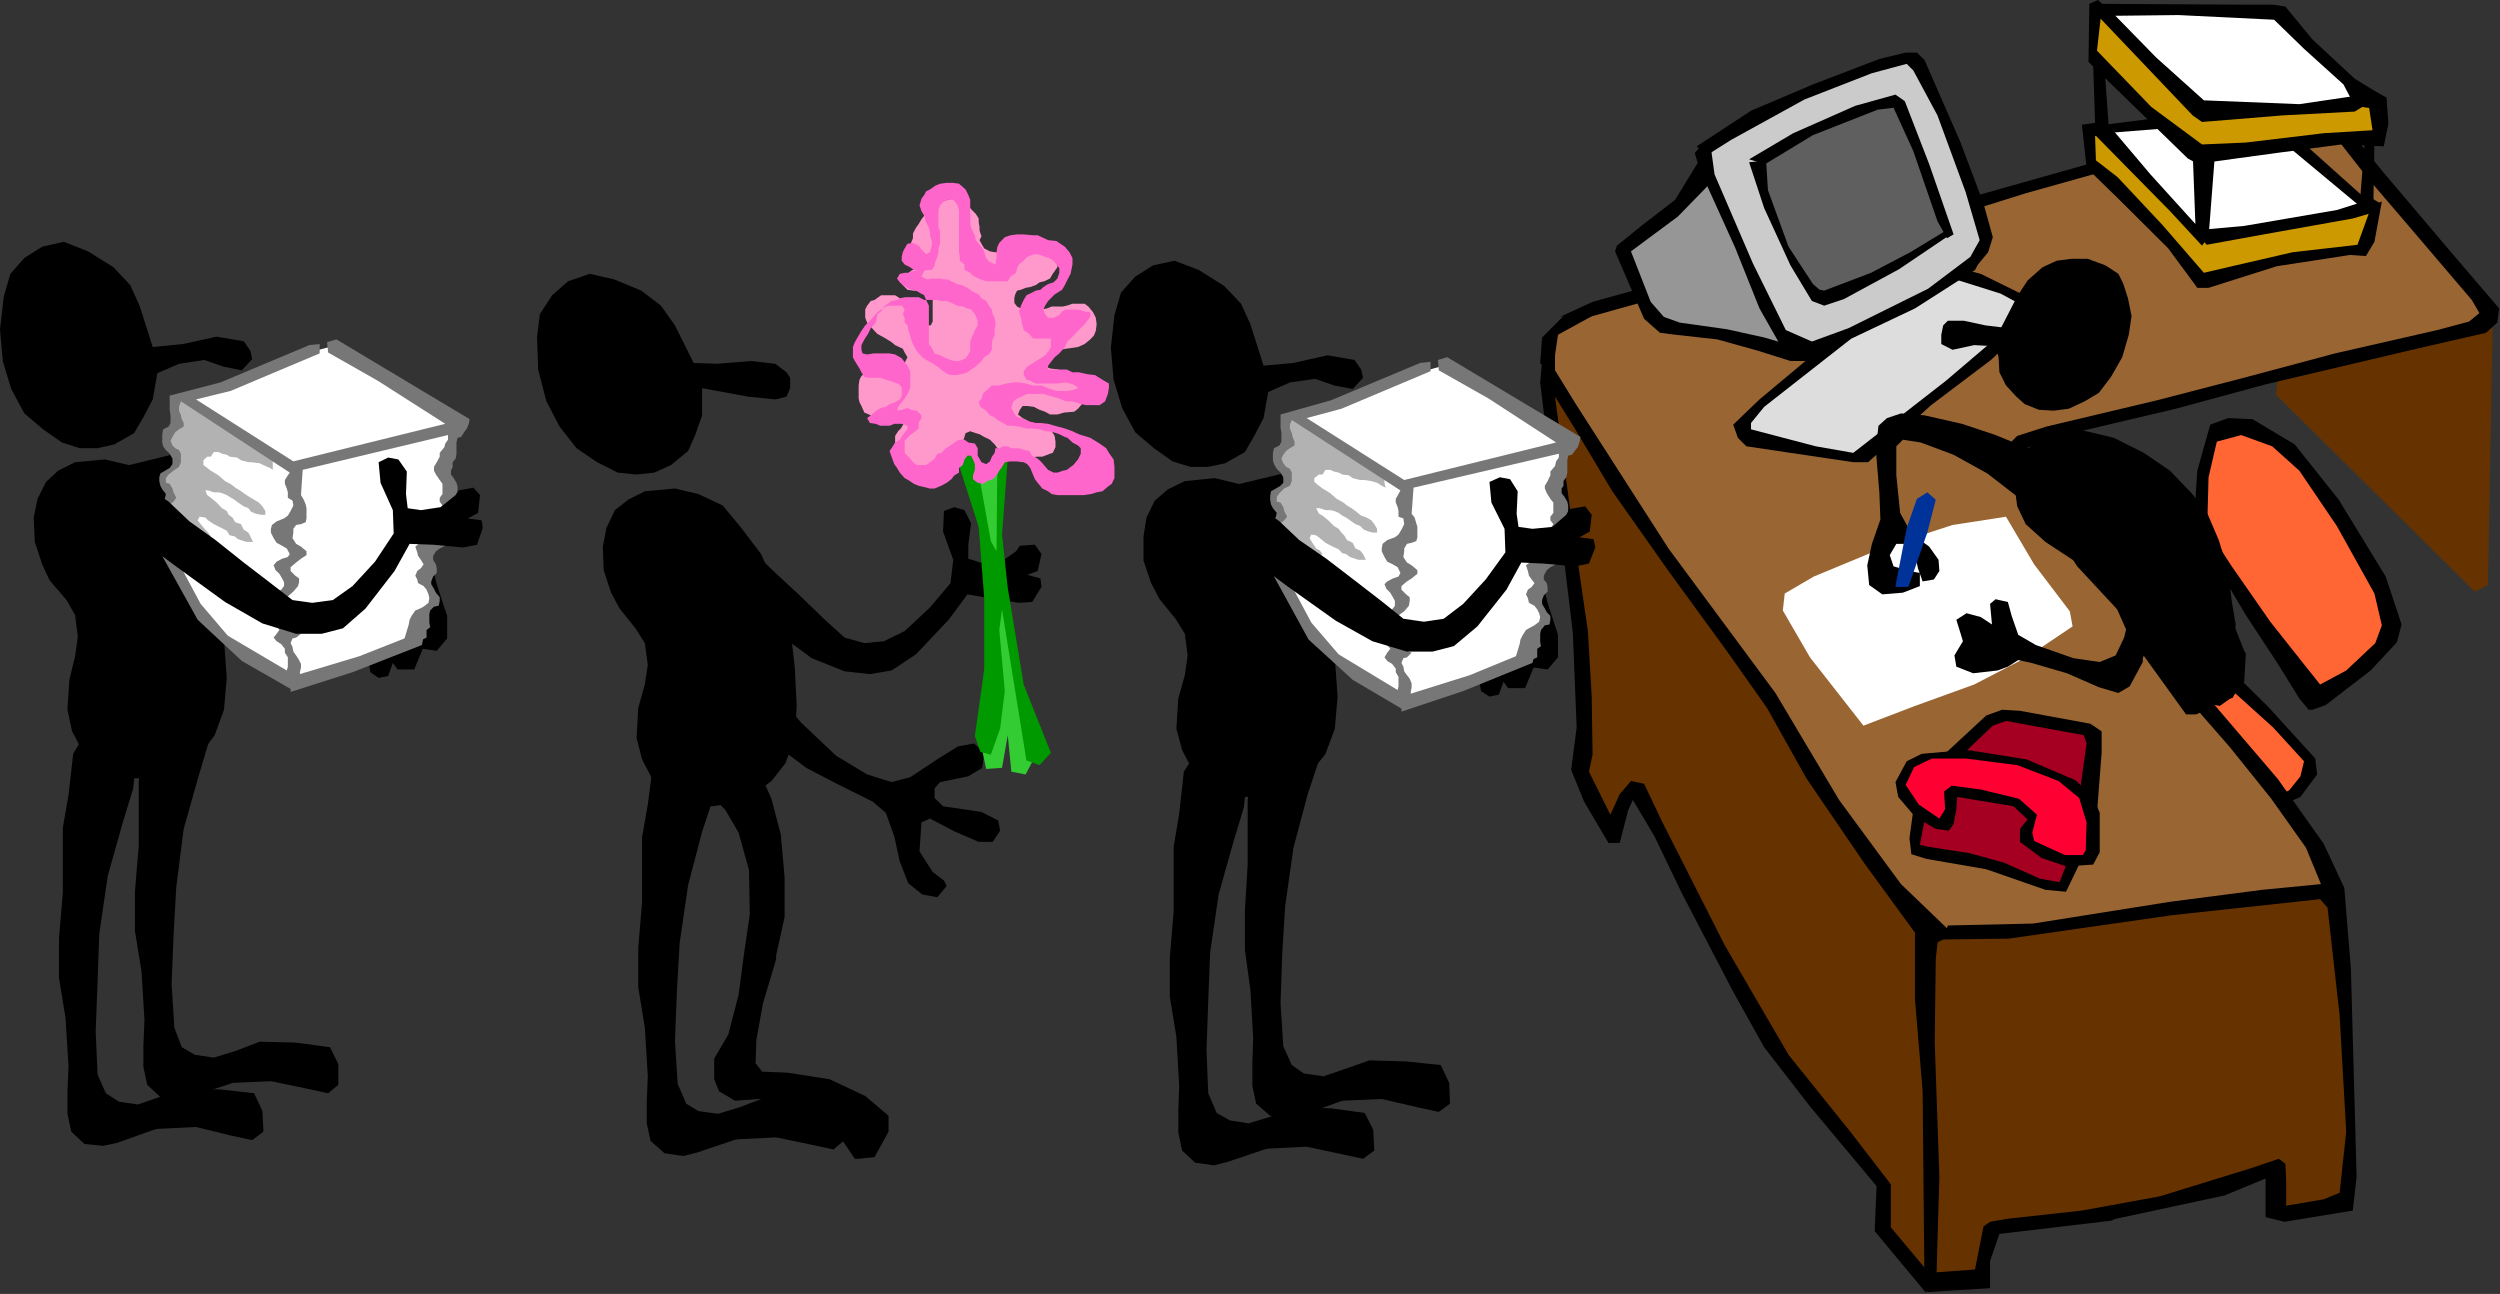 <?xml version="1.0" encoding="UTF-8" standalone="no"?>
<svg
   xmlns:ooo="http://xml.openoffice.org/svg/export"
   xmlns:dc="http://purl.org/dc/elements/1.1/"
   xmlns:cc="http://creativecommons.org/ns#"
   xmlns:rdf="http://www.w3.org/1999/02/22-rdf-syntax-ns#"
   xmlns:svg="http://www.w3.org/2000/svg"
   xmlns="http://www.w3.org/2000/svg"
   xmlns:sodipodi="http://sodipodi.sourceforge.net/DTD/sodipodi-0.dtd"
   xmlns:inkscape="http://www.inkscape.org/namespaces/inkscape"
   version="1.2"
   width="117.86mm"
   height="61mm"
   viewBox="0 0 11786 6100"
   preserveAspectRatio="xMidYMid"
   xml:space="preserve"
   id="svg210"
   sodipodi:docname="secretry.svg"
   style="fill-rule:evenodd;stroke-width:28.222;stroke-linejoin:round"
   inkscape:version="0.92.5 (2060ec1f9f, 2020-04-08)"><rect x="0" y="0" width="11786" height="6100" fill="#333333" stroke="none"/><sodipodi:namedview
   pagecolor="#ffffff"
   bordercolor="#666666"
   borderopacity="1"
   objecttolerance="10"
   gridtolerance="10"
   guidetolerance="10"
   inkscape:pageopacity="0"
   inkscape:pageshadow="2"
   inkscape:window-width="664"
   inkscape:window-height="487"
   id="namedview212"
   showgrid="false"
   inkscape:zoom="0.2102413"
   inkscape:cx="222.72756"
   inkscape:cy="115.27559"
   inkscape:window-x="0"
   inkscape:window-y="0"
   inkscape:window-maximized="0"
   inkscape:current-layer="svg210" />
 <defs
   class="ClipPathGroup"
   id="defs8">
  <clipPath
   id="presentation_clip_path"
   clipPathUnits="userSpaceOnUse">
   <rect
   x="0"
   y="0"
   width="21000"
   height="29700"
   id="rect2" />
  </clipPath>
  <clipPath
   id="presentation_clip_path_shrink"
   clipPathUnits="userSpaceOnUse">
   <rect
   x="21"
   y="29"
   width="20958"
   height="29641"
   id="rect5" />
  </clipPath>
 </defs>
 <defs
   class="TextShapeIndex"
   id="defs12">
  <g
   ooo:slide="id1"
   ooo:id-list="id3"
   id="g10" />
 </defs>
 <defs
   class="EmbeddedBulletChars"
   id="defs44">
  <g
   id="bullet-char-template-57356"
   transform="matrix(4.8828125e-4,0,0,-4.8828125e-4,0,0)">
   <path
   d="M 580,1141 1163,571 580,0 -4,571 Z"
   id="path14"
   inkscape:connector-curvature="0" />
  </g>
  <g
   id="bullet-char-template-57354"
   transform="matrix(4.8828125e-4,0,0,-4.8828125e-4,0,0)">
   <path
   d="M 8,1128 H 1137 V 0 H 8 Z"
   id="path17"
   inkscape:connector-curvature="0" />
  </g>
  <g
   id="bullet-char-template-10146"
   transform="matrix(4.8828125e-4,0,0,-4.8828125e-4,0,0)">
   <path
   d="M 174,0 602,739 174,1481 1456,739 Z M 1358,739 309,1346 659,739 Z"
   id="path20"
   inkscape:connector-curvature="0" />
  </g>
  <g
   id="bullet-char-template-10132"
   transform="matrix(4.8828125e-4,0,0,-4.8828125e-4,0,0)">
   <path
   d="M 2015,739 1276,0 H 717 l 543,543 H 174 v 393 h 1086 l -543,545 h 557 z"
   id="path23"
   inkscape:connector-curvature="0" />
  </g>
  <g
   id="bullet-char-template-10007"
   transform="matrix(4.8828125e-4,0,0,-4.8828125e-4,0,0)">
   <path
   d="m 0,-2 c -7,16 -16,29 -25,39 l 381,530 c -94,256 -141,385 -141,387 0,25 13,38 40,38 9,0 21,-2 34,-5 21,4 42,12 65,25 l 27,-13 111,-251 280,301 64,-25 24,25 c 21,-10 41,-24 62,-43 C 886,937 835,863 770,784 769,783 710,716 594,584 L 774,223 c 0,-27 -21,-55 -63,-84 l 16,-20 C 717,90 699,76 672,76 641,76 570,178 457,381 L 164,-76 c -22,-34 -53,-51 -92,-51 -42,0 -63,17 -64,51 -7,9 -10,24 -10,44 0,9 1,19 2,30 z"
   id="path26"
   inkscape:connector-curvature="0" />
  </g>
  <g
   id="bullet-char-template-10004"
   transform="matrix(4.8828125e-4,0,0,-4.8828125e-4,0,0)">
   <path
   d="M 285,-33 C 182,-33 111,30 74,156 52,228 41,333 41,471 c 0,78 14,145 41,201 34,71 87,106 158,106 53,0 88,-31 106,-94 l 23,-176 c 8,-64 28,-97 59,-98 l 735,706 c 11,11 33,17 66,17 42,0 63,-15 63,-46 V 965 c 0,-36 -10,-64 -30,-84 L 442,47 C 390,-6 338,-33 285,-33 Z"
   id="path29"
   inkscape:connector-curvature="0" />
  </g>
  <g
   id="bullet-char-template-9679"
   transform="matrix(4.8828125e-4,0,0,-4.8828125e-4,0,0)">
   <path
   d="M 813,0 C 632,0 489,54 383,161 276,268 223,411 223,592 c 0,181 53,324 160,431 106,107 249,161 430,161 179,0 323,-54 432,-161 108,-107 162,-251 162,-431 0,-180 -54,-324 -162,-431 C 1136,54 992,0 813,0 Z"
   id="path32"
   inkscape:connector-curvature="0" />
  </g>
  <g
   id="bullet-char-template-8226"
   transform="matrix(4.8828125e-4,0,0,-4.8828125e-4,0,0)">
   <path
   d="m 346,457 c -73,0 -137,26 -191,78 -54,51 -81,114 -81,188 0,73 27,136 81,188 54,52 118,78 191,78 73,0 134,-26 185,-79 51,-51 77,-114 77,-187 0,-75 -25,-137 -76,-188 -50,-52 -112,-78 -186,-78 z"
   id="path35"
   inkscape:connector-curvature="0" />
  </g>
  <g
   id="bullet-char-template-8211"
   transform="matrix(4.8828125e-4,0,0,-4.8828125e-4,0,0)">
   <path
   d="M -4,459 H 1135 V 606 H -4 Z"
   id="path38"
   inkscape:connector-curvature="0" />
  </g>
  <g
   id="bullet-char-template-61548"
   transform="matrix(4.8828125e-4,0,0,-4.8828125e-4,0,0)">
   <path
   d="m 173,740 c 0,163 58,303 173,419 116,115 255,173 419,173 163,0 302,-58 418,-173 116,-116 174,-256 174,-419 0,-163 -58,-303 -174,-418 C 1067,206 928,148 765,148 601,148 462,206 346,322 231,437 173,577 173,740 Z"
   id="path41"
   inkscape:connector-curvature="0" />
  </g>
 </defs>
 <g
   id="g49"
   transform="translate(-4607,-11800)">
  <g
   id="id2"
   class="Master_Slide">
   <g
   id="bg-id2"
   class="Background" />
   <g
   id="bo-id2"
   class="BackgroundObjects" />
  </g>
 </g>
 <g
   class="SlideGroup"
   id="g208"
   transform="translate(-4607,-11800)">
  <g
   id="g206">
   <g
   id="container-id1">
    <g
   id="id1"
   class="Slide"
   clip-path="url(#presentation_clip_path)">
     <g
   class="Page"
   id="g202">
      <g
   class="Graphic"
   id="g200">
       <g
   id="id3">
        <rect
   class="BoundingBox"
   x="4607"
   y="11800"
   width="11786"
   height="6100"
   id="rect51"
   style="fill:none;stroke:none" />
        <path
   d="m 14979,14213 13,-216 66,-155 84,-35 133,31 150,106 111,159 159,221 154,287 36,151 -18,70 -128,120 -221,141 -292,-415 -207,-319 z"
   id="path53"
   inkscape:connector-curvature="0"
   style="fill:#ff6633;stroke:none" />
        <path
   d="m 14952,14231 14,-212 61,-217 84,-31 115,5 199,119 208,261 221,362 75,226 -22,84 -124,133 -212,163 -62,22 h -18 l -44,-53 -101,-163 -151,-230 -181,-305 -22,-71 22,-31 111,172 185,266 168,212 67,84 123,-66 137,-129 31,-84 -35,-150 -177,-318 -177,-261 -128,-115 -146,-53 -115,31 -39,168 -5,186 -57,13 z"
   id="path55"
   inkscape:connector-curvature="0"
   style="fill:#000000;stroke:none" />
        <path
   d="m 14970,14841 -110,-53 -350,40 -397,71 -181,75 35,150 v 13 l 146,314 137,168 190,199 v 18 l 93,31 83,4 389,-141 327,-142 93,-44 75,-102 -4,-66 -305,-301 z"
   id="path57"
   inkscape:connector-curvature="0"
   style="fill:#ff6633;stroke:none" />
        <path
   d="m 14992,14828 309,305 221,243 9,75 -79,106 -442,199 -442,155 -137,-35 -9,-18 -323,-367 -190,-460 5,-88 203,-75 654,-106 142,13 -9,31 -53,9 -190,17 -301,45 -283,66 -106,57 27,111 141,287 75,137 177,186 124,106 62,9 181,-49 398,-146 243,-115 53,-66 17,-71 -145,-159 -274,-247 -111,-129 18,-57 z"
   id="path59"
   inkscape:connector-curvature="0"
   style="fill:#000000;stroke:none" />
        <path
   d="m 14820,14514 -115,115 -71,133 5,97 22,84 44,66 75,66 93,36 128,4 71,13 62,-44 53,-70 8,-133 -8,-13 -53,-133 -129,-119 z"
   id="path61"
   inkscape:connector-curvature="0"
   style="fill:#000000;stroke:none" />
        <path
   d="m 14776,14660 -195,44 -243,22 -243,9 -239,31 -84,62 -35,115 31,216 53,270 27,190 -49,159 -49,18 -88,-49 -155,-62 -150,-35 -57,18 v 62 l 48,106 v 13 l 62,40 88,4 177,-9 164,14 66,-5 44,-57 5,-177 -45,-270 -31,-221 -4,-137 35,-66 89,-40 269,-26 266,31 h 181 l 101,-31 22,-62 -8,-98 z"
   id="path63"
   inkscape:connector-curvature="0"
   style="fill:#000000;stroke:none" />
        <path
   d="m 15076,14850 -194,62 -239,35 -243,27 -239,48 -79,71 -27,115 44,217 71,269 40,190 -35,164 -49,18 -93,-40 -159,-49 -155,-31 -48,27 v 57 l 53,106 9,14 57,35 h 93 l 172,-22 h 168 l 66,-5 40,-66 -9,-177 -66,-265 -40,-225 -13,-137 27,-71 84,-44 269,-49 270,18 176,-14 107,-39 17,-62 -17,-102 z"
   id="path65"
   inkscape:connector-curvature="0"
   style="fill:#000000;stroke:none" />
        <path
   d="m 16358,13343 -22,1215 -62,31 -937,-928 146,-1278 39,-66 58,18 778,924 z"
   id="path67"
   inkscape:connector-curvature="0"
   style="fill:#663300;stroke:none" />
        <path
   d="m 12045,15407 150,309 57,-123 62,-67 106,164 279,579 251,420 173,256 168,212 203,230 -9,217 212,239 252,-18 49,-230 40,-22 481,-49 385,-75 424,-132 9,194 340,-49 9,-132 v -372 l -31,-433 -40,-517 -314,31 -393,40 -327,48 -336,36 -331,35 h -212 l -318,-389 -266,-406 -225,-385 -384,-508 -248,-403 -274,-411 -88,-106 62,402 53,438 57,393 -9,292 v 190 z"
   id="path69"
   inkscape:connector-curvature="0"
   style="fill:#663300;stroke:none" />
        <path
   d="m 11916,13573 314,508 265,393 296,398 146,203 265,438 336,469 173,212 274,-9 419,-27 531,-84 433,-48 252,-22 -129,-266 -304,-384 -416,-517 -353,-411 -252,-394 -62,-124 62,-35 773,-199 782,-199 562,-119 v -22 l 75,-58 -36,-70 -481,-535 -257,-336 -66,-31 -831,234 -614,150 -765,226 -932,261 -349,115 -18,8 -97,93 -9,115 z"
   id="path71"
   inkscape:connector-curvature="0"
   style="fill:#996633;stroke:none" />
        <path
   d="m 13918,12724 1613,-455 53,22 252,313 345,407 208,243 -9,67 -53,48 -327,75 -712,168 -424,115 -619,146 -84,40 9,75 62,75 270,398 380,469 464,543 216,305 97,208 31,380 27,981 -18,160 -322,53 -89,-22 v -182 l -194,80 -513,110 -22,9 -526,62 -44,128 v 14 114 l -292,18 -17,-9 -9,-941 -36,-429 v -336 l 45,-31 70,18 -17,159 -5,389 22,636 -9,305 -4,146 181,-13 40,-203 31,-22 80,-14 353,-39 367,-67 428,-132 133,-45 31,23 4,75 v 123 l 177,-30 75,-31 31,-288 -31,-548 -57,-508 -35,-40 -694,75 -774,111 -309,4 22,-66 402,-9 641,-102 438,-57 278,-27 -71,-172 -163,-230 -195,-243 -247,-283 -239,-318 -234,-252 -150,-230 -142,-199 -35,-97 13,-58 31,-31 137,-44 522,-124 424,-110 415,-111 482,-110 150,-40 49,-40 -36,-62 -207,-243 -283,-331 -225,-287 h -31 l -464,106 -451,128 -442,124 -239,75 -1803,504 -17,8 -146,80 -14,97 v 75 l -70,-35 9,-124 101,-101 -17,4 154,-71 442,-123 -13,8 z"
   id="path73"
   inkscape:connector-curvature="0"
   style="fill:#000000;stroke:none" />
        <path
   d="m 11908,13497 128,208 437,681 504,681 300,504 292,397 226,217 -9,35 -98,49 -75,-102 -216,-296 -274,-402 -186,-332 -190,-269 -274,-376 -265,-376 -177,-296 -93,-150 71,530 84,575 18,309 4,274 -17,80 101,203 44,-97 53,-62 62,13 84,177 296,584 301,517 291,362 191,248 v 203 l 185,221 -18,89 -243,-292 9,-212 -314,-376 -216,-279 -150,-269 -235,-451 -132,-274 -102,-172 -22,48 -40,155 h -53 l -115,-195 -61,-150 26,-199 -18,-446 -53,-442 -53,-345 -48,-394 9,-97 z"
   id="path75"
   inkscape:connector-curvature="0"
   style="fill:#000000;stroke:none" />
        <path
   d="m 14064,14236 -252,39 -314,102 -340,141 -137,80 -9,80 128,221 252,322 243,-93 279,-101 247,-128 217,-146 -13,-71 -168,-221 z"
   id="path77"
   inkscape:connector-curvature="0"
   style="fill:#ffffff;stroke:none" />
        <path
   d="m 13825,15363 186,-190 84,-5 358,71 40,49 -31,362 -62,208 -80,128 -84,-18 -225,-88 -239,-44 -137,-36 9,-132 44,-168 z"
   id="path79"
   inkscape:connector-curvature="0"
   style="fill:#a50021;stroke:none" />
        <path
   d="m 13781,15349 190,-176 75,-27 84,5 332,61 53,36 v 101 l -22,283 -80,-106 31,-221 -13,-39 -367,-67 -62,22 -159,151 z"
   id="path81"
   inkscape:connector-curvature="0"
   style="fill:#000000;stroke:none" />
        <path
   d="m 13666,15354 199,-18 h 18 l 278,44 230,98 84,79 31,75 v 186 l -31,58 -128,8 -115,-39 -102,-76 v -61 l 36,-45 -67,-62 -181,-30 -84,-14 -4,58 -13,70 -22,31 -62,-8 -98,-58 -79,-93 -13,-70 53,-98 z"
   id="path83"
   inkscape:connector-curvature="0"
   style="fill:#000000;stroke:none" />
        <path
   d="m 13627,15619 -18,133 9,75 70,22 283,49 279,97 97,9 75,-155 -13,9 h -53 l -40,101 -93,-17 -168,-75 -163,-45 -195,-30 -39,-9 26,-137 z"
   id="path85"
   inkscape:connector-curvature="0"
   style="fill:#000000;stroke:none" />
        <path
   d="m 13591,15500 40,-84 84,-40 h 159 l 243,31 195,75 97,80 35,115 -4,132 -14,22 h -84 l -145,-66 -9,-40 22,-84 -84,-75 -181,-44 -137,-18 -36,27 5,84 -27,44 -97,-66 z"
   id="path87"
   inkscape:connector-curvature="0"
   style="fill:#ff0033;stroke:none" />
        <path
   d="m 12632,12507 323,-190 274,-119 274,-84 132,-22 49,53 128,314 146,406 -9,115 -93,97 -221,133 -291,150 -221,93 -75,-13 -111,-195 -212,-477 -84,-199 13,-57 z"
   id="path89"
   inkscape:connector-curvature="0"
   style="fill:#cbcbcb;stroke:none" />
        <path
   d="m 12897,12560 204,-123 278,-115 172,-36 45,97 97,230 93,279 -53,48 -283,168 -243,106 -58,-35 -132,-234 -111,-257 z"
   id="path91"
   inkscape:connector-curvature="0"
   style="fill:#5f5f5f;stroke:none" />
        <path
   d="m 12641,12600 137,296 159,367 124,199 -345,-84 -269,-49 -75,-84 -18,5 -89,-292 -17,9 221,-159 128,-137 z"
   id="path93"
   inkscape:connector-curvature="0"
   style="fill:#969696;stroke:none" />
        <path
   d="m 13852,13095 305,128 31,40 -53,66 -261,217 -318,265 -181,133 -345,-49 -199,-40 -18,-61 376,-319 111,-97 402,-181 z"
   id="path95"
   inkscape:connector-curvature="0"
   style="fill:#dddddd;stroke:none" />
        <path
   d="m 12606,12490 256,-168 292,-124 313,-120 124,-30 h 53 l 36,35 168,384 110,292 44,159 -22,71 -48,58 -14,26 -283,181 -335,159 -182,89 h -70 l -155,-49 -190,-53 -199,-22 -71,-9 -75,-66 -137,-318 9,-27 115,-93 159,-123 106,-173 40,31 18,66 -151,155 -221,164 93,238 62,71 75,27 221,31 177,39 75,22 93,18 230,-84 375,-186 199,-150 44,-79 -66,-226 -133,-362 -114,-212 -31,-31 -164,44 -318,124 -345,190 -119,75 z"
   id="path97"
   inkscape:connector-curvature="0"
   style="fill:#000000;stroke:none" />
        <path
   d="m 12632,12481 -35,40 22,75 168,371 115,287 93,164 79,53 93,-53 -141,-62 -155,-314 -181,-420 -18,-132 z"
   id="path99"
   inkscape:connector-curvature="0"
   style="fill:#000000;stroke:none" />
        <path
   d="m 12853,12551 208,-123 292,-129 190,-53 44,31 115,297 115,331 -31,18 -45,-80 -114,-331 -93,-204 -75,9 -305,120 -226,137 z"
   id="path101"
   inkscape:connector-curvature="0"
   style="fill:#000000;stroke:none" />
        <path
   d="m 12853,12565 71,216 124,270 101,168 58,22 93,-31 260,-141 243,-164 -22,-18 -168,102 -185,97 -221,84 -22,-4 -31,-27 -115,-176 -97,-266 -9,-141 z"
   id="path103"
   inkscape:connector-curvature="0"
   style="fill:#000000;stroke:none" />
        <path
   d="m 13145,13480 -243,203 -124,119 22,62 40,40 504,75 h 70 l 297,-269 282,-213 230,-216 v -53 l -278,-137 -84,-22 -49,44 226,71 114,61 -22,53 -349,297 -437,340 -177,-31 -305,-80 v -30 l 62,-76 411,-322 -111,22 z"
   id="path105"
   inkscape:connector-curvature="0"
   style="fill:#000000;stroke:none" />
        <path
   d="m 14453,12414 57,-8 314,349 181,177 5,-14 362,-44 283,-57 128,-31 22,9 -62,198 -243,14 -199,31 -304,84 -168,-173 -221,-243 -151,-132 z"
   id="path107"
   inkscape:connector-curvature="0"
   style="fill:#cc9900;stroke:none" />
        <path
   d="m 14546,11853 808,9 239,230 155,168 -120,26 -296,27 -353,-5 -292,-278 z"
   id="path109"
   inkscape:connector-curvature="0"
   style="fill:#ffffff;stroke:none" />
        <path
   d="m 14524,12406 698,-80 371,305 181,137 -287,75 -451,62 h -31 l -234,-221 -181,-199 z"
   id="path111"
   inkscape:connector-curvature="0"
   style="fill:#ffffff;stroke:none" />
        <path
   d="m 14488,11853 -22,221 248,230 265,230 508,-62 336,-22 -9,-164 -62,-13 -150,26 -385,36 -251,-9 -398,-398 z"
   id="path113"
   inkscape:connector-curvature="0"
   style="fill:#cc9900;stroke:none" />
        <path
   d="m 14497,11800 -40,18 -4,274 468,455 49,27 49,-9 322,-44 305,-40 199,9 22,-107 -9,-123 -57,-31 -31,40 22,145 -230,14 -367,44 -207,9 -239,-177 -256,-265 17,-151 434,456 44,31 380,-31 340,-18 44,-27 -4,-30 4,-23 -305,45 -450,-18 -226,-203 -212,-217 z"
   id="path115"
   inkscape:connector-curvature="0"
   style="fill:#000000;stroke:none" />
        <path
   d="m 14497,11818 698,4 h 129 l 57,9 128,155 199,185 137,84 -44,58 -93,-14 -53,-101 -186,-168 -141,-137 -451,-22 -353,4 z"
   id="path117"
   inkscape:connector-curvature="0"
   style="fill:#000000;stroke:none" />
        <path
   d="m 14475,12105 9,274 -62,9 22,203 159,155 226,225 137,186 h 53 l 322,-102 345,-53 75,5 40,-67 35,-190 -13,5 -31,-18 -168,53 -437,75 -199,18 v 44 l 22,27 269,-49 420,-75 75,-22 -53,146 -305,35 -269,62 -150,35 -195,-225 -212,-226 -102,-79 -4,-115 66,-18 -22,-314 z"
   id="path119"
   inkscape:connector-curvature="0"
   style="fill:#000000;stroke:none" />
        <path
   d="m 14524,12361 221,261 212,234 -13,-344 106,4 -31,402 -31,40 -151,-163 -366,-372 z"
   id="path121"
   inkscape:connector-curvature="0"
   style="fill:#000000;stroke:none" />
        <path
   d="m 15801,12454 -5,323 -66,9 27,-341 z"
   id="path123"
   inkscape:connector-curvature="0"
   style="fill:#000000;stroke:none" />
        <path
   d="m 15774,12750 -296,-265 -75,13 340,283 z"
   id="path125"
   inkscape:connector-curvature="0"
   style="fill:#000000;stroke:none" />
        <path
   d="m 14497,12392 274,-35 36,49 -279,22 z"
   id="path127"
   inkscape:connector-curvature="0"
   style="fill:#000000;stroke:none" />
        <path
   d="m 14042,13343 75,-146 49,-75 70,-62 67,-31 70,-9 h 76 l 84,31 61,40 22,44 23,71 17,84 -13,88 -31,106 -53,93 -57,75 -67,40 -75,35 -71,9 -70,-4 -67,-27 -39,-35 -49,-53 -31,-62 -4,-71 -9,-35 -31,-18 -75,-4 -102,22 -53,-27 v -44 l 9,-44 22,-22 h 75 l 102,22 z"
   id="path129"
   inkscape:connector-curvature="0"
   style="fill:#000000;stroke:none" />
        <path
   d="m 14236,13851 89,-18 101,-4 146,35 142,71 123,84 102,106 75,97 53,124 44,142 18,150 18,106 -18,155 -31,115 -35,61 -36,62 -66,31 h -48 l -274,-380 -62,-141 -44,-102 -45,-57 -110,-49 -128,-84 -93,-84 -40,-84 -13,-97 18,-89 44,-84 35,-31 z"
   id="path131"
   inkscape:connector-curvature="0"
   style="fill:#000000;stroke:none" />
        <path
   d="m 14201,13926 115,62 57,49 v 75 l -61,62 -76,22 -88,-31 -172,-133 -159,-88 -155,-58 -84,-13 -31,31 v 137 l 18,177 53,97 84,62 44,62 4,53 -26,40 -53,9 -22,-62 -14,-67 -48,-48 h -40 l -31,53 18,53 75,22 49,9 v 17 45 l -80,31 -97,8 -62,-44 -9,-93 22,-101 40,-115 -5,-128 -17,-204 13,-110 40,-36 66,-22 111,9 176,40 159,53 98,40 z"
   id="path133"
   inkscape:connector-curvature="0"
   style="fill:#000000;stroke:none" />
        <path
   d="m 14541,14094 106,31 80,102 49,110 26,133 -9,137 -26,146 -58,150 v 18 l -62,115 -53,31 -92,-27 -151,-66 -168,-49 -61,-13 -49,31 -49,18 -115,13 -79,-31 -9,-53 40,-67 -9,-30 -22,-71 48,-31 67,18 53,35 -9,-97 26,-22 58,13 18,66 31,89 83,48 177,62 124,18 75,-31 40,-84 44,-177 v -159 l -84,-133 -79,-75 -36,-75 9,-53 z"
   id="path135"
   inkscape:connector-curvature="0"
   style="fill:#000000;stroke:none" />
        <path
   d="m 13547,14541 49,-252 48,-137 49,-31 40,35 -40,155 -89,256 h -61 z"
   id="path137"
   inkscape:connector-curvature="0"
   style="fill:#003399;stroke:none" />
        <path
   d="m 7877,13511 -88,-177 -66,-93 -93,-71 -128,-53 -115,-26 -102,35 -75,66 -58,89 -13,106 5,155 39,150 62,119 80,102 97,66 97,49 89,9 84,-9 79,-36 80,-66 35,-79 31,-89 v -128 l 217,40 128,13 53,-13 17,-40 v -49 l -17,-26 -53,-40 -115,-13 -159,13 z"
   id="path139"
   inkscape:connector-curvature="0"
   style="fill:#000000;stroke:none" />
        <path
   d="m 7568,14156 79,-40 142,-13 110,26 115,54 84,101 97,128 53,120 49,128 40,137 17,150 9,181 -9,151 -44,119 -66,84 -88,66 -102,40 -88,13 -124,-4 -93,-49 -62,-66 -53,-102 -26,-101 8,-142 31,-110 14,-93 -14,-102 -44,-70 -75,-93 -40,-75 -35,-106 -4,-111 17,-88 40,-84 z"
   id="path141"
   inkscape:connector-curvature="0"
   style="fill:#000000;stroke:none" />
        <path
   d="m 7842,14169 106,27 102,88 88,97 115,111 124,115 119,115 93,84 93,26 92,-9 98,-48 119,-111 97,-115 13,-110 -48,-133 4,-97 49,-18 48,14 31,62 -13,101 v 66 l 57,18 98,-4 70,-49 18,-26 71,-5 31,44 -18,80 -49,18 62,17 5,40 -44,71 -62,4 -142,-22 -101,-18 -89,120 -154,163 -115,76 -102,17 -119,-13 -155,-62 -168,-124 -203,-177 -199,-181 -58,-141 z"
   id="path143"
   inkscape:connector-curvature="0"
   style="fill:#000000;stroke:none" />
        <path
   d="m 7603,14381 71,-61 119,-9 93,48 71,115 75,195 97,221 124,163 132,155 164,155 146,88 115,36 88,-23 133,-88 92,-57 76,-14 48,44 -9,71 -66,40 -133,27 -26,30 v 45 l 40,39 181,27 79,40 9,48 -35,53 h -66 l -111,-48 -119,-62 -40,18 -9,137 62,97 53,40 13,26 -44,53 -71,-13 -66,-53 -40,-102 -26,-119 -40,-111 -62,-53 -159,-79 -154,-80 -129,-97 -150,-133 -115,-132 -128,-168 -133,-221 -128,-164 -22,-57 z"
   id="path145"
   inkscape:connector-curvature="0"
   style="fill:#000000;stroke:none" />
        <path
   d="m 8054,15274 115,124 75,168 44,168 18,203 v 186 l -40,181 v 18 l -62,208 -31,172 -4,111 31,39 119,5 199,31 168,79 110,93 v 75 l -66,120 -75,8 h -18 l -62,-92 -114,-124 -142,-62 -128,-4 -119,8 -75,-44 -23,-57 v -97 l 67,-115 48,-186 27,-203 26,-177 -4,-208 -49,-177 -62,-106 -101,-106 -58,-102 -8,-101 61,-80 67,-9 z"
   id="path147"
   inkscape:connector-curvature="0"
   style="fill:#000000;stroke:none" />
        <path
   d="m 7727,15332 57,-40 84,-9 75,49 40,101 -13,129 -53,159 -66,252 -40,274 -13,230 -9,230 13,203 40,93 57,35 93,13 102,-31 115,-44 172,5 164,22 39,79 v 97 l -48,40 -102,-22 -168,-35 -181,9 -18,4 -172,58 -66,17 -89,-13 -66,-58 -18,-83 v -102 l 5,-120 -14,-229 -31,-190 v -186 l 18,-217 v -305 l 27,-154 26,-199 z"
   id="path149"
   inkscape:connector-curvature="0"
   style="fill:#000000;stroke:none" />
        <path
   d="m 9176,13988 89,35 71,-39 -27,322 27,323 75,411 66,345 -35,66 -67,-13 -17,-172 -27,154 -75,5 -27,-129 49,-499 -40,-446 -75,-314 z"
   id="path151"
   inkscape:connector-curvature="0"
   style="fill:#33cc33;stroke:none" />
        <path
   d="m 9358,13962 -27,358 27,252 75,455 128,322 -53,58 -62,-22 -115,-712 -13,97 26,288 -22,177 -44,123 -49,-13 -26,-75 44,-314 v -336 l -26,-336 -106,-331 61,-40 67,119 -14,44 49,275 27,48 4,-424 z"
   id="path153"
   inkscape:connector-curvature="0"
   style="fill:#009900;stroke:none" />
        <path
   d="m 8938,13029 -36,-31 -4,-27 4,-26 9,-22 v -22 l 14,-27 13,-18 13,-22 13,-17 14,-18 17,-13 9,-18 35,-13 18,-9 22,-4 18,-9 22,9 18,4 17,13 18,9 13,18 22,22 14,22 v 18 l 4,22 v 17 l 9,27 -9,18 9,17 13,22 27,14 22,4 h 17 23 l 26,-18 31,-13 h 35 27 22 l 31,13 26,5 27,22 18,18 13,22 v 22 l -22,31 -13,22 -27,13 -22,5 -18,13 -26,9 -22,4 -22,9 -18,4 -9,18 -4,18 v 22 l 13,17 26,14 22,9 h 27 l 18,-9 h 22 l 26,-5 22,-9 h 18 35 l 18,-4 27,-9 h 35 22 l 18,13 22,27 13,26 4,31 -4,31 -9,22 -17,18 -27,22 -31,14 -26,4 -31,4 -27,5 -22,9 -18,4 -22,13 -26,14 v 22 l 17,17 23,9 39,5 36,13 26,18 27,26 13,18 4,22 18,18 v 26 l -9,18 -22,26 -18,14 -48,4 -31,9 h -22 -13 l -23,-13 -26,-9 -27,-14 -31,-4 h -22 l -13,18 -9,22 22,17 27,14 22,13 h 18 l 22,22 h 17 l 31,13 14,22 4,27 v 26 l -13,27 -13,4 -36,14 h -26 l -27,4 -18,5 h -22 -22 l -31,-5 -35,-22 -31,-22 -13,-18 -22,-22 -27,-13 -22,-13 -18,-5 -26,-9 -22,9 -5,18 -8,22 -14,26 v 27 l -22,22 -18,18 -26,22 -27,13 -26,13 h -18 -17 l -23,-8 -26,-5 -18,-13 -39,-35 -18,-23 -18,-17 -9,-22 v -27 -18 l 14,-22 13,-13 13,-22 5,-18 v -22 l -23,-4 -26,-9 h -22 -27 l -26,9 -18,4 h -18 l -30,-13 -14,-31 -9,-18 -4,-17 v -22 -18 -22 l 4,-27 9,-17 27,-23 17,-8 23,-14 h 39 27 22 l 31,-4 18,-13 13,-27 -13,-22 -9,-18 -36,-17 -17,-14 -27,-17 -40,-22 -17,-18 -31,-35 -9,-23 v -17 -22 l 9,-18 17,-22 18,-5 31,-22 h 22 18 26 l 22,14 23,13 13,22 17,27 14,17 22,22 17,14 23,13 h 17 l 9,-18 v -18 -17 -22 -18 -22 -18 l -26,-9 -27,-8 -22,-14 h -18 l -26,-4 -22,-22 v -18 l 4,-22 18,-13 17,-14 23,-13 h 17 z"
   id="path155"
   inkscape:connector-curvature="0"
   style="fill:#ff99cc;stroke:none" />
        <path
   d="m 8951,13104 27,13 22,-4 h 17 22 l 18,4 h 18 l 17,9 27,13 22,5 27,13 26,18 27,13 13,18 22,13 13,22 14,18 4,22 9,17 4,23 v 13 l -4,22 v 26 l -9,18 -4,22 v 27 l -14,22 -22,13 -13,18 -27,26 -22,14 -17,13 -27,9 -26,4 h -23 l -17,-4 -22,-14 -27,-22 -26,-17 -27,-14 -18,-13 -17,-18 -13,-17 -14,-27 -9,-22 -4,-18 -9,-26 -4,-22 -13,-13 v -23 l -9,-17 9,-22 -14,-18 h -17 -18 -22 l -18,4 -22,14 -18,13 -22,26 -22,23 -13,13 -18,26 -13,22 -18,31 -9,23 v 26 22 l 9,18 22,35 9,18 14,22 17,4 h 22 18 18 l 26,9 18,5 22,8 18,5 17,18 v 17 22 l -9,18 -22,13 -26,9 -18,13 -22,5 -18,9 -31,26 -17,13 13,23 27,4 22,9 h 26 18 l 22,-9 h 18 17 l 27,9 v 17 l -22,27 -14,22 -22,13 -17,27 -9,13 9,27 13,35 13,18 13,22 23,26 17,9 27,18 22,9 17,4 36,9 h 22 l 31,-13 26,-14 22,-17 14,-18 22,-13 v -22 l 18,-14 8,-26 14,-18 h 17 l 9,18 9,22 v 27 l -9,26 v 18 l 22,17 27,5 17,-13 27,-9 18,-18 13,-22 13,-18 13,-22 27,-4 h 26 l 36,4 17,9 14,18 9,22 13,31 13,17 22,27 27,13 17,13 27,5 h 22 22 40 40 l 35,-5 26,-8 27,-5 26,-22 18,-13 13,-27 v -53 l -4,-35 -22,-31 -13,-22 -31,-22 -44,-27 -54,-17 -30,-14 -36,-13 -48,-13 -31,-9 -36,-4 h -22 l -40,-9 -26,-14 -22,-4 -13,-18 -14,-26 9,-31 18,-13 31,-14 17,-8 h 36 17 23 l 26,8 49,14 31,13 h 31 l 39,13 27,5 h 18 17 27 l 26,-18 13,-35 5,-31 v -18 l -31,-18 -35,-22 -36,-4 -40,-9 h -30 l -27,-13 h -22 -35 -31 v -18 l 31,-40 22,-18 26,-30 13,-27 23,-22 26,-27 31,-31 13,-17 14,-18 v -22 l -27,-4 -31,-9 h -40 -17 l -18,9 -13,17 -27,13 h -26 l -14,-17 -8,-22 8,-18 14,-22 31,-31 35,-22 13,-22 13,-27 14,-26 9,-44 v -31 l -14,-27 -22,-26 -40,-27 -39,-4 -49,-23 h -22 l -44,-4 h -31 l -31,4 -27,9 -26,27 -9,18 -4,26 v 27 l -5,31 -31,-14 -13,-17 -13,-40 -14,-18 -22,-26 -4,-23 -18,-35 -4,-26 v -40 -44 -22 l -9,-23 -13,-26 -31,-27 -27,-4 h -31 l -31,4 -22,9 -26,18 -18,9 -9,17 -13,18 -9,31 9,27 13,22 9,31 13,26 5,18 v 17 l 9,27 v 22 l -9,31 -18,9 -22,-22 -13,-18 -27,-13 -26,4 -13,22 -9,18 -5,22 v 18 l 14,18 26,13 18,13 22,4 13,27 13,-27 14,-4 h 22 l 13,-22 4,-18 9,-22 5,-22 v -18 l 8,-22 v -17 -23 -17 l -8,-22 v -22 -18 -22 -18 l 8,-22 18,-18 18,-8 h 26 l 18,22 9,26 v 27 26 18 18 17 22 18 35 18 l 4,22 v 18 l 22,18 v 26 l 27,13 13,14 35,17 27,9 h 27 35 18 22 l 13,-22 26,-18 5,-22 9,-17 22,-18 17,-18 23,-9 17,-4 22,4 22,9 18,5 22,13 13,18 14,17 v 22 l -9,27 -18,18 -26,8 -22,14 -14,13 -22,4 -17,9 -27,13 -13,22 -13,27 -9,31 9,26 4,23 9,35 26,18 18,22 h 22 22 18 22 v 17 23 l -9,17 -13,18 -18,13 -22,13 -22,14 -27,17 -17,22 v 18 l 13,22 18,5 26,13 h 22 14 26 22 18 l 35,-5 27,5 22,9 13,13 -26,9 -27,4 h -22 -27 l -39,-13 -31,-13 h -18 -26 l -27,-9 -35,-5 h -27 l -35,5 -31,9 h -18 -17 l -23,22 -17,13 -9,27 -13,17 8,22 27,18 18,22 22,9 13,13 27,14 22,13 h 26 l 27,4 35,9 h 27 l 39,4 22,9 h 18 l 22,5 27,9 26,13 13,4 23,22 26,14 13,13 v 26 l -13,27 -22,26 -31,23 -18,4 -26,9 h -18 l -26,-13 -31,-36 -18,-17 -26,-14 -14,-22 -22,-4 -26,-9 h -14 -22 l -17,-9 h -22 l -18,9 h -18 l -4,22 -13,18 -9,22 -18,13 -22,-9 -18,-31 v -22 -13 l -13,-22 -31,-5 -18,-13 h -26 l -22,13 -18,14 -22,13 -22,22 -18,4 -13,23 -22,17 -18,13 h -22 -22 l -18,-13 -13,-17 -26,-27 v -22 -13 -22 l 26,-27 18,-13 22,-18 v -26 l 13,-23 v -13 l -22,-22 -27,-4 -17,-9 -27,9 -22,4 5,-18 17,-22 14,-17 13,-22 13,-27 v -13 -22 -27 -18 l -13,-26 -27,-35 -31,-18 -26,-5 h -18 -35 -22 l -31,5 -22,-5 -5,-17 v -22 l 14,-27 17,-26 13,-27 23,-26 4,-14 4,-26 18,-13 13,-23 36,-26 26,-5 13,-8 27,-5 h 22 18 22 l 26,13 h 36 26 l 18,5 h 26 l 31,13 18,9 27,4 22,9 17,5 18,22 13,31 v 22 l -13,22 -13,31 -9,22 v 18 26 l -9,18 -13,18 -31,13 h -22 l -18,-5 -31,-13 -18,-9 -26,-9 -13,-26 -14,-18 v -26 -27 -22 -26 -14 -22 -26 -18 l -13,-27 -9,-22 -22,-13 -17,-9 -23,-4 -17,-9 -22,-13 -14,-13 -13,-18 13,-22 23,-5 h 17 l 22,-9 h 27 z"
   id="path157"
   inkscape:connector-curvature="0"
   style="fill:#ff66cc;stroke:none" />
        <path
   d="m 10361,14103 274,-66 309,-75 340,-18 208,57 243,177 111,234 57,230 49,151 v 106 l -49,57 -66,-9 -40,97 h -80 l -22,-30 -22,61 -44,9 -40,-26 -13,-84 27,-58 92,-66 40,-119 36,-168 -76,-230 -154,-173 -283,-101 -283,17 -300,124 -168,146 -115,9 -67,-124 14,-79 z"
   id="path159"
   inkscape:connector-curvature="0"
   style="fill:#000000;stroke:none" />
        <path
   d="m 10564,13524 -62,-195 -44,-97 -80,-84 -119,-75 -115,-44 -101,22 -84,53 -67,75 -31,106 -17,155 13,150 40,133 62,115 88,75 88,62 84,26 h 84 l 80,-17 93,-53 44,-76 44,-84 22,-123 102,-45 119,-17 89,31 88,17 49,-53 -9,-39 -31,-45 -128,-22 -160,36 z"
   id="path161"
   inkscape:connector-curvature="0"
   style="fill:#000000;stroke:none" />
        <path
   d="m 10113,14107 80,-39 141,-14 111,27 115,57 84,98 97,128 53,119 48,128 40,142 18,150 13,181 -13,151 -44,119 -67,84 -88,71 -102,39 -88,9 h -124 l -92,-48 -62,-71 -53,-102 -27,-101 9,-142 31,-110 13,-93 -13,-102 -44,-71 -75,-92 -40,-76 -36,-106 v -115 l 14,-88 39,-80 z"
   id="path163"
   inkscape:connector-curvature="0"
   style="fill:#000000;stroke:none" />
        <path
   d="m 10582,15155 57,-40 84,-9 75,49 40,102 -13,128 -53,159 -67,252 -39,274 -14,225 -8,235 13,203 40,88 57,40 93,13 102,-35 114,-40 173,5 163,17 40,84 4,98 -53,39 -101,-22 -168,-39 -181,8 -18,5 -172,62 -67,13 -88,-9 -66,-57 -18,-84 v -106 l 4,-120 -13,-225 -26,-190 v -186 l 13,-216 v -305 l 26,-155 27,-195 z"
   id="path165"
   inkscape:connector-curvature="0"
   style="fill:#000000;stroke:none" />
        <path
   d="m 10719,13776 358,-128 256,-102 97,-27 575,372 -44,150 -40,71 40,124 -14,66 -44,49 13,106 -48,35 13,75 -27,53 49,106 -62,75 -35,111 -371,141 -204,62 -256,-137 -146,-141 -137,-212 -93,-155 36,-80 -22,-75 39,-88 -53,-58 14,-40 62,-44 v -39 l -62,-76 62,-70 -14,-115 31,-22 z"
   id="path167"
   inkscape:connector-curvature="0"
   style="fill:#ffffff;stroke:none" />
        <path
   d="m 11134,14050 v 26 l 5,23 -18,-9 -22,-14 -27,-8 -35,-5 h -18 l -35,-9 -18,-13 -31,-4 -17,-9 -22,-5 -18,-8 h -22 l -14,22 h -17 l -22,17 v 18 l 22,18 17,13 36,22 31,27 31,17 17,14 22,13 18,13 27,22 26,9 22,13 14,18 13,22 v 18 h -18 l -22,-5 -22,-9 -18,-17 -22,-9 -26,-18 -18,-13 -18,-9 -17,-13 -22,-9 -18,-4 h -22 l -27,-9 h -17 l 13,26 17,9 27,22 27,27 22,13 13,18 13,13 13,22 27,13 13,27 22,9 14,17 13,27 h -36 l -39,-13 -18,-14 -18,-4 -17,-18 -36,-17 -26,-14 -27,-22 -17,-13 -23,-4 -8,17 13,22 18,27 17,9 13,17 -26,14 -13,22 9,17 13,23 v 17 l -9,22 -22,5 -27,-5 -17,-9 -9,27 -18,9 -22,-22 -26,-14 h -14 l -62,-70 40,-71 -17,-66 4,-44 35,-36 -48,-62 v -40 l 53,-44 9,-35 -9,-35 -53,-53 35,-45 40,-35 -27,-75 27,-53 35,-5 z"
   id="path169"
   inkscape:connector-curvature="0"
   style="fill:#b2b2b2;stroke:none" />
        <path
   d="m 11430,13484 628,376 -5,26 -8,22 -14,18 -13,18 -18,4 -4,22 v 18 22 18 l -5,22 -13,18 v 22 l -9,13 v 22 l 14,18 13,22 4,18 v 26 l 5,22 v 13 l 9,23 -9,17 -9,22 -18,18 -22,13 -18,27 -8,22 v 13 l 8,22 5,18 v 22 l -27,13 -17,14 -14,26 v 18 l 14,17 4,18 v 22 l -18,18 -8,22 v 18 l 13,22 9,17 17,18 v 18 l -4,22 -22,4 -18,22 -4,18 v 22 18 l 4,18 -18,13 v 18 22 l -119,57 36,-119 4,-22 9,-18 17,-27 23,-13 17,-9 22,-17 5,-22 -5,-18 -9,-18 -13,-17 -26,-14 -5,-22 -9,-18 9,-22 18,-13 13,-18 -13,-17 -13,-18 -5,-22 -9,-27 23,-17 17,-9 22,-5 14,-8 22,-5 v -22 l -14,-13 -8,-27 v -26 -22 l 22,-14 17,-4 14,-22 -14,-18 v -17 l 14,-18 v -22 -27 l -14,-17 -17,-27 -9,-22 v -13 l 13,-22 13,-27 v -18 l 22,-26 5,-22 13,-18 v -18 l -685,160 -9,123 14,18 8,27 5,17 v 27 22 l -5,18 -22,8 -22,5 -13,22 v 13 l -4,27 17,26 22,13 27,23 v 17 l -27,22 -22,14 -26,22 v 17 l 22,22 17,14 v 17 l -4,23 -22,26 -31,22 -13,18 v 22 l 13,18 18,13 v 22 l 9,18 -9,22 22,13 13,22 13,5 -22,22 -17,4 -9,22 9,18 4,22 13,18 13,17 9,22 v 18 l -4,22 v 18 l 4,22 9,18 -48,26 -239,-141 -208,-190 -194,-354 13,-35 40,22 13,17 9,23 132,247 129,150 278,168 4,-17 v -22 -23 l -13,-22 v -17 l -17,-22 -23,-14 -13,-17 13,-22 14,-18 -14,-18 v -18 l -13,-22 -9,-17 -4,-22 -9,-18 9,-22 13,-18 13,-18 23,-13 13,-17 v -23 l -9,-17 -13,-22 -18,-18 -9,-22 13,-13 27,-14 26,-9 9,-17 -13,-27 -22,-13 -27,-13 -13,-22 -13,-27 v -13 l 4,-22 22,-18 36,-13 17,-13 14,-23 13,-26 -4,-27 -23,-8 v -27 l -4,-18 -9,-22 v -17 l 13,-23 9,-17 -512,-332 -9,22 v 18 l 9,22 4,18 9,22 v 18 l -22,13 -18,13 -13,18 -9,18 9,22 13,17 18,9 9,18 v 22 18 l -9,22 -27,13 -22,22 -13,18 v 22 l 18,4 13,22 4,18 14,27 -14,17 -22,18 -4,22 v 18 l 4,22 5,18 v 22 17 l -5,18 h -17 l -9,-18 v -17 -22 l -5,-18 v -22 -18 -22 l 5,-18 9,-17 4,-18 -18,-22 -9,-18 -4,-22 v -18 l 4,-22 23,-13 22,-13 13,-14 v -26 l -13,-22 -18,-18 -13,-22 -5,-18 v -22 -13 l 5,-22 26,-13 9,-18 v -22 -18 l -4,-26 v -22 -23 -17 l 238,-67 420,-176 49,-5 v 44 l -420,177 -164,44 460,292 716,-177 -318,-207 -235,-133 -4,-49 z"
   id="path171"
   inkscape:connector-curvature="0"
   style="fill:#777777;stroke:none" />
        <path
   d="m 11806,14872 -270,111 -322,101 v 71 l 291,-97 327,-133 9,-40 z"
   id="path173"
   inkscape:connector-curvature="0"
   style="fill:#777777;stroke:none" />
        <path
   d="m 10414,14165 110,9 115,84 93,88 128,88 133,102 132,102 98,79 97,14 93,-14 92,-70 106,-115 93,-128 -4,-111 -62,-124 -9,-97 49,-22 48,9 36,57 -5,106 9,62 66,9 93,-9 66,-57 14,-27 75,-13 31,40 -9,79 -49,27 67,9 8,39 -30,76 -67,13 -146,-13 -106,-5 -70,128 -137,173 -111,93 -101,26 h -120 l -163,-49 -173,-97 -229,-163 -208,-155 -75,-128 z"
   id="path175"
   inkscape:connector-curvature="0"
   style="fill:#000000;stroke:none" />
        <path
   d="m 10228,15376 62,-40 80,-9 75,49 40,102 -14,128 -48,159 -71,252 -40,274 -9,230 -8,230 8,203 40,93 62,35 88,14 102,-31 115,-45 172,5 159,22 40,79 5,98 -53,39 -102,-22 -164,-35 -181,9 -18,4 -172,58 -66,17 -89,-13 -61,-57 -18,-84 v -102 l 4,-119 -13,-230 -31,-190 v -186 l 18,-216 v -305 l 26,-155 22,-199 z"
   id="path177"
   inkscape:connector-curvature="0"
   style="fill:#000000;stroke:none" />
        <path
   d="m 5124,14015 274,-67 309,-75 341,-18 207,58 243,177 111,234 57,230 49,150 v 106 l -49,58 -66,-9 -40,97 h -79 l -22,-31 -22,62 -45,9 -39,-27 -14,-84 27,-57 93,-66 39,-120 36,-168 -75,-230 -155,-172 -283,-102 -283,18 -300,124 -168,146 -115,9 -66,-124 13,-80 z"
   id="path179"
   inkscape:connector-curvature="0"
   style="fill:#000000;stroke:none" />
        <path
   d="m 5327,13436 -62,-195 -44,-97 -79,-84 -120,-75 -114,-45 -102,23 -84,53 -66,75 -31,106 -18,155 13,150 40,132 62,115 88,75 89,62 84,27 h 84 l 79,-18 93,-53 44,-75 44,-84 22,-124 102,-44 119,-18 89,31 88,18 49,-53 -9,-40 -31,-44 -128,-22 -159,35 z"
   id="path181"
   inkscape:connector-curvature="0"
   style="fill:#000000;stroke:none" />
        <path
   d="m 4881,14019 80,-40 141,-13 110,26 115,58 80,97 97,128 58,120 48,128 36,141 17,151 13,181 -13,150 -44,120 -62,83 -88,71 -102,40 -88,9 h -124 l -93,-49 -62,-71 -53,-101 -22,-102 9,-141 27,-111 13,-93 -13,-101 -40,-71 -80,-93 -35,-75 -35,-106 -5,-115 18,-88 40,-80 z"
   id="path183"
   inkscape:connector-curvature="0"
   style="fill:#000000;stroke:none" />
        <path
   d="m 5354,15067 57,-40 80,-9 75,49 40,101 -14,128 -48,160 -71,252 -35,274 -13,229 -9,230 13,204 35,92 62,36 89,13 101,-31 115,-44 168,4 164,22 39,80 v 97 l -48,40 -102,-22 -168,-35 -177,8 -17,5 -173,57 -62,18 -92,-13 -62,-58 -18,-84 v -101 l 5,-120 -14,-230 -31,-190 v -185 l 18,-217 v -305 l 27,-155 26,-199 z"
   id="path185"
   inkscape:connector-curvature="0"
   style="fill:#000000;stroke:none" />
        <path
   d="m 5482,13683 358,-128 256,-102 97,-26 575,371 -44,150 -40,71 40,124 -13,66 -45,49 14,106 -49,35 13,75 -26,53 48,106 -62,76 -35,110 -371,142 -203,61 -257,-137 -146,-141 -137,-212 -92,-155 35,-80 -22,-75 40,-88 -53,-58 13,-39 62,-45 v -39 l -62,-75 62,-71 -13,-115 30,-22 z"
   id="path187"
   inkscape:connector-curvature="0"
   style="fill:#ffffff;stroke:none" />
        <path
   d="m 5893,13966 v 31 18 l -13,-9 -22,-9 -27,-13 -40,-5 h -13 l -35,-9 -18,-13 -35,-4 -14,-9 -22,-5 -17,-8 h -22 l -14,22 h -17 l -18,17 v 22 l 18,14 17,13 36,22 31,27 31,17 17,14 22,13 18,13 27,18 22,13 22,13 17,18 14,22 v 18 h -18 l -27,-5 -22,-9 -13,-17 -22,-9 -27,-18 -17,-13 -22,-13 -14,-9 -22,-9 -17,-4 h -22 l -27,-9 h -13 l 9,22 17,13 27,22 26,27 22,13 9,18 18,13 13,22 27,9 13,26 22,14 9,17 13,27 h -31 l -40,-13 -17,-14 -22,-4 -14,-22 -35,-18 -26,-13 -27,-18 -13,-13 -27,-4 -9,17 14,18 22,26 13,14 13,17 -26,14 -9,22 9,17 9,18 v 18 l -9,22 -22,4 -27,-4 -17,-9 -9,27 -18,8 -18,-22 -26,-13 h -18 l -62,-66 40,-75 -18,-62 5,-44 35,-40 -48,-58 v -39 l 53,-45 13,-35 -13,-35 -53,-53 35,-40 44,-40 -31,-71 31,-53 31,-4 z"
   id="path189"
   inkscape:connector-curvature="0"
   style="fill:#b2b2b2;stroke:none" />
        <path
   d="m 6193,13400 628,376 -4,22 -9,22 -13,18 -14,22 -17,4 -5,22 v 18 18 17 l -4,23 -14,17 v 22 l -8,18 v 18 l 13,17 13,22 5,18 v 27 l 4,22 v 17 l 9,18 -9,18 -9,22 -18,18 -22,13 -17,26 -9,18 v 18 l 9,22 4,18 v 22 l -26,13 -18,13 -13,22 v 18 l 13,22 4,18 v 22 l -17,17 -9,23 v 13 l 13,22 9,18 18,22 v 17 l -5,23 -22,4 -18,18 -4,17 v 22 18 l 4,22 -17,13 v 18 18 l -120,57 36,-119 4,-22 9,-18 18,-26 22,-9 17,-9 23,-18 4,-22 -4,-18 -9,-22 -14,-17 -26,-14 -4,-17 -9,-18 9,-22 17,-13 13,-18 -13,-22 -13,-18 -4,-17 -9,-27 22,-18 17,-8 23,-5 13,-9 22,-4 v -22 l -13,-18 -9,-22 v -27 -22 l 22,-13 18,-4 13,-22 -13,-18 v -18 l 13,-18 v -22 -26 l -13,-18 -18,-26 -9,-18 v -18 l 13,-22 14,-26 v -18 l 22,-27 4,-17 13,-18 v -22 l -685,164 -8,119 13,22 9,22 4,18 v 26 22 l -4,18 -22,9 -23,4 -13,18 v 18 l -4,26 17,27 23,13 26,22 v 18 l -26,17 -23,18 -26,22 v 18 l 22,22 18,13 v 18 l -5,18 -22,26 -31,27 -13,17 v 23 l 13,13 18,13 v 22 l 9,18 -9,22 22,18 13,22 14,4 -23,18 -17,4 -9,22 9,18 4,22 13,18 14,22 9,18 v 17 l -5,22 v 18 l 5,22 8,18 -48,26 -239,-137 -208,-194 -194,-349 13,-36 40,22 13,18 9,22 133,248 128,150 278,164 5,-18 v -18 -26 l -14,-22 v -18 l -17,-22 -22,-14 -14,-17 14,-18 13,-18 -13,-22 v -17 l -14,-22 -8,-18 -5,-22 -9,-13 9,-23 13,-17 14,-22 22,-14 13,-17 v -18 l -9,-18 -13,-22 -18,-17 -9,-23 14,-17 26,-14 27,-8 9,-14 -14,-26 -22,-13 -26,-14 -14,-22 -13,-26 v -18 l 5,-18 22,-17 35,-14 18,-13 13,-22 13,-26 -4,-23 -22,-13 v -26 l -5,-18 -9,-22 v -18 l 14,-22 9,-13 -513,-336 -9,26 v 18 l 9,22 4,18 9,18 v 17 l -22,13 -18,14 -13,22 -9,18 9,22 13,13 18,9 9,17 v 23 17 l -9,22 -26,18 -23,18 -13,17 v 22 l 18,5 13,22 5,18 13,26 -13,18 -23,18 -4,22 v 17 l 4,22 5,18 v 22 13 l -5,23 h -17 l -9,-23 v -13 -22 l -4,-18 v -22 -17 -22 l 4,-18 9,-18 4,-18 -17,-22 -9,-17 -5,-22 v -18 l 5,-18 22,-13 22,-13 13,-18 v -26 l -13,-23 -18,-17 -13,-18 -4,-18 v -22 -17 l 4,-23 26,-13 9,-17 v -18 -18 l -4,-26 v -22 -27 -18 l 239,-62 419,-176 49,-5 v 44 l -420,177 -163,40 459,292 716,-177 -318,-203 -234,-133 -5,-49 z"
   id="path191"
   inkscape:connector-curvature="0"
   style="fill:#777777;stroke:none" />
        <path
   d="m 6569,14788 -269,106 -323,97 v 71 l 292,-93 327,-128 8,-40 z"
   id="path193"
   inkscape:connector-curvature="0"
   style="fill:#777777;stroke:none" />
        <path
   d="m 5181,14072 107,13 114,80 98,93 123,88 133,106 133,102 97,75 93,13 97,-13 93,-66 106,-115 88,-133 -4,-110 -58,-129 -9,-97 45,-22 48,9 40,57 -4,106 8,67 62,9 93,-14 71,-57 13,-22 71,-13 31,35 -9,84 -49,26 66,9 5,36 -27,79 -66,13 -141,-13 -111,-4 -71,128 -137,177 -106,93 -101,26 h -120 l -159,-49 -176,-101 -226,-164 -207,-154 -80,-133 z"
   id="path195"
   inkscape:connector-curvature="0"
   style="fill:#000000;stroke:none" />
        <path
   d="m 4991,15288 62,-40 80,-9 75,49 40,101 -13,128 -49,160 -71,252 -40,274 -8,225 -9,234 9,204 39,88 62,40 89,13 101,-35 115,-40 173,4 159,18 39,84 5,97 -53,40 -102,-22 -163,-40 -182,9 -17,4 -173,62 -66,14 -88,-9 -62,-58 -18,-84 v -106 l 5,-119 -14,-226 -31,-190 v -185 l 18,-217 v -305 l 27,-155 22,-194 z"
   id="path197"
   inkscape:connector-curvature="0"
   style="fill:#000000;stroke:none" />
       </g>
      </g>
     </g>
    </g>
   </g>
  </g>
 </g>
</svg>